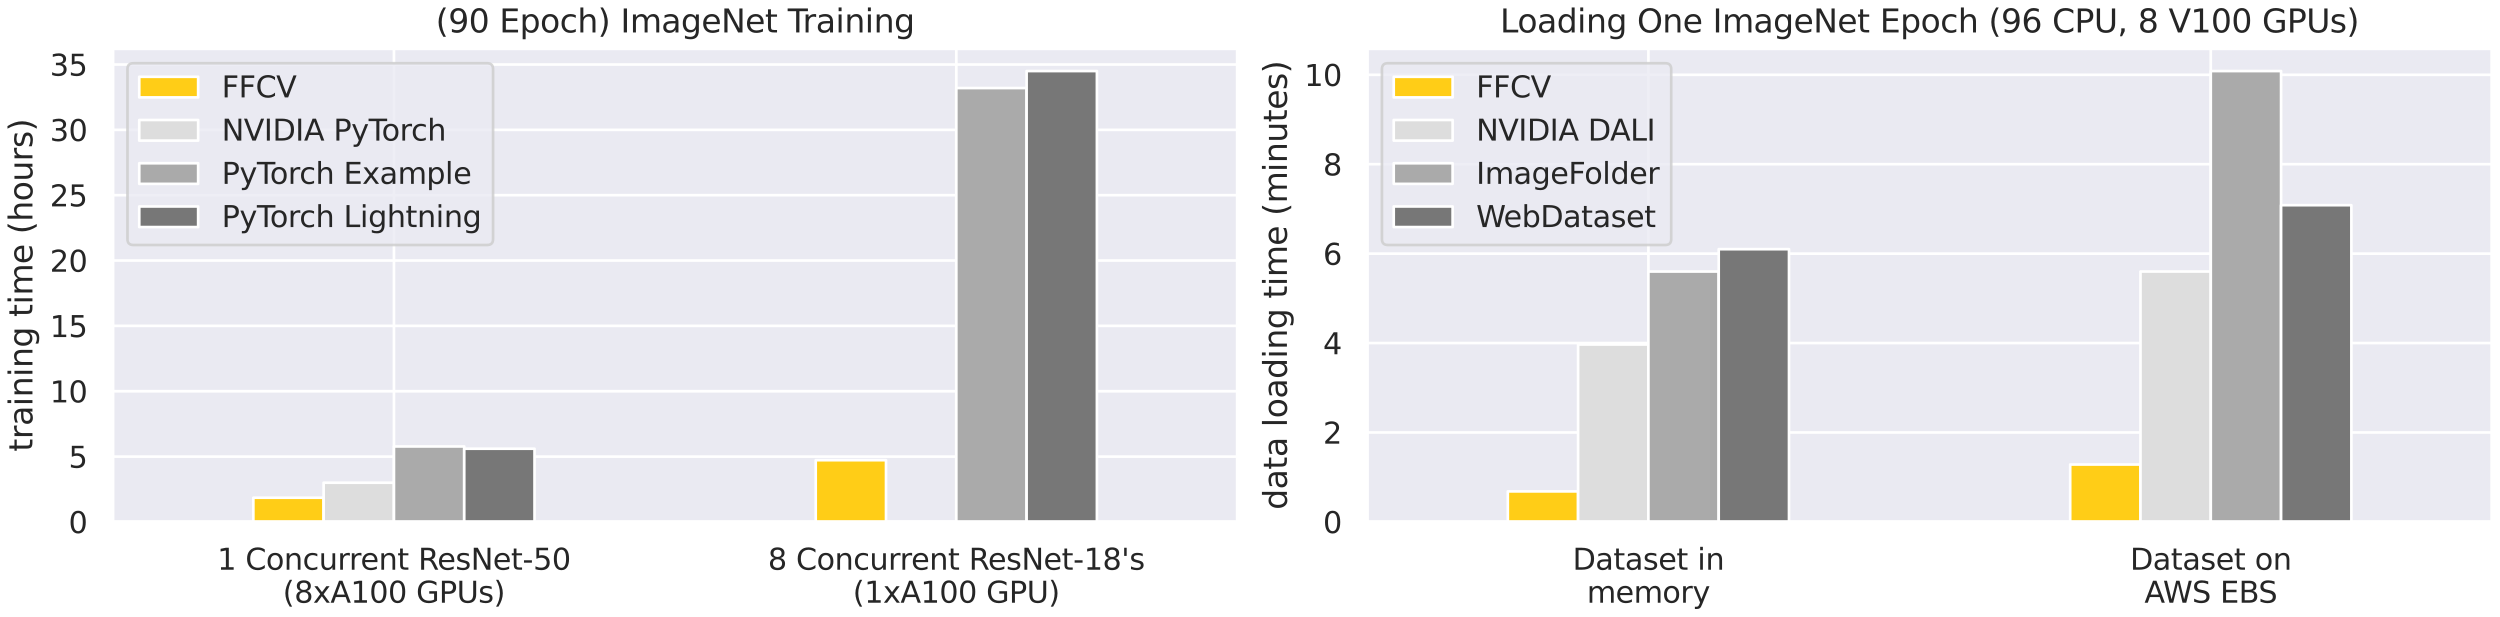 <?xml version="1.0" encoding="utf-8" standalone="no"?>
<!DOCTYPE svg PUBLIC "-//W3C//DTD SVG 1.1//EN"
  "http://www.w3.org/Graphics/SVG/1.1/DTD/svg11.dtd">
<svg xmlns:xlink="http://www.w3.org/1999/xlink" width="933.75pt" height="230.4pt" viewBox="0 0 933.75 230.4" xmlns="http://www.w3.org/2000/svg" version="1.1">
 <defs>
  <style type="text/css">*{stroke-linejoin: round; stroke-linecap: butt}</style>
 </defs>
 <g id="figure_1">
  <g id="patch_1">
   <path d="M 0 230.4 
L 933.75 230.4 
L 933.75 0 
L 0 0 
z
" style="fill: #ffffff"/>
  </g>
  <g id="axes_1">
   <g id="patch_2">
    <path d="M 42.111 194.936 
L 462.206 194.936 
L 462.206 18.118 
L 42.111 18.118 
z
" style="fill: #eaeaf2"/>
   </g>
   <g id="matplotlib.axis_1">
    <g id="xtick_1">
     <g id="line2d_1">
      <path d="M 147.135 194.936 
L 147.135 18.118 
" clip-path="url(#p2982769ed9)" style="fill: none; stroke: #ffffff; stroke-linecap: round"/>
     </g>
     <g id="text_1">
      <!-- 1 Concurrent ResNet-50 -->
      <g style="fill: #262626" transform="translate(81.149 212.795)scale(0.11 -0.11)">
       <defs>
        <path id="DejaVuSans-31" d="M 794 531 
L 1825 531 
L 1825 4091 
L 703 3866 
L 703 4441 
L 1819 4666 
L 2450 4666 
L 2450 531 
L 3481 531 
L 3481 0 
L 794 0 
L 794 531 
z
" transform="scale(0.016)"/>
        <path id="DejaVuSans-20" transform="scale(0.016)"/>
        <path id="DejaVuSans-43" d="M 4122 4306 
L 4122 3641 
Q 3803 3938 3442 4084 
Q 3081 4231 2675 4231 
Q 1875 4231 1450 3742 
Q 1025 3253 1025 2328 
Q 1025 1406 1450 917 
Q 1875 428 2675 428 
Q 3081 428 3442 575 
Q 3803 722 4122 1019 
L 4122 359 
Q 3791 134 3420 21 
Q 3050 -91 2638 -91 
Q 1578 -91 968 557 
Q 359 1206 359 2328 
Q 359 3453 968 4101 
Q 1578 4750 2638 4750 
Q 3056 4750 3426 4639 
Q 3797 4528 4122 4306 
z
" transform="scale(0.016)"/>
        <path id="DejaVuSans-6f" d="M 1959 3097 
Q 1497 3097 1228 2736 
Q 959 2375 959 1747 
Q 959 1119 1226 758 
Q 1494 397 1959 397 
Q 2419 397 2687 759 
Q 2956 1122 2956 1747 
Q 2956 2369 2687 2733 
Q 2419 3097 1959 3097 
z
M 1959 3584 
Q 2709 3584 3137 3096 
Q 3566 2609 3566 1747 
Q 3566 888 3137 398 
Q 2709 -91 1959 -91 
Q 1206 -91 779 398 
Q 353 888 353 1747 
Q 353 2609 779 3096 
Q 1206 3584 1959 3584 
z
" transform="scale(0.016)"/>
        <path id="DejaVuSans-6e" d="M 3513 2113 
L 3513 0 
L 2938 0 
L 2938 2094 
Q 2938 2591 2744 2837 
Q 2550 3084 2163 3084 
Q 1697 3084 1428 2787 
Q 1159 2491 1159 1978 
L 1159 0 
L 581 0 
L 581 3500 
L 1159 3500 
L 1159 2956 
Q 1366 3272 1645 3428 
Q 1925 3584 2291 3584 
Q 2894 3584 3203 3211 
Q 3513 2838 3513 2113 
z
" transform="scale(0.016)"/>
        <path id="DejaVuSans-63" d="M 3122 3366 
L 3122 2828 
Q 2878 2963 2633 3030 
Q 2388 3097 2138 3097 
Q 1578 3097 1268 2742 
Q 959 2388 959 1747 
Q 959 1106 1268 751 
Q 1578 397 2138 397 
Q 2388 397 2633 464 
Q 2878 531 3122 666 
L 3122 134 
Q 2881 22 2623 -34 
Q 2366 -91 2075 -91 
Q 1284 -91 818 406 
Q 353 903 353 1747 
Q 353 2603 823 3093 
Q 1294 3584 2113 3584 
Q 2378 3584 2631 3529 
Q 2884 3475 3122 3366 
z
" transform="scale(0.016)"/>
        <path id="DejaVuSans-75" d="M 544 1381 
L 544 3500 
L 1119 3500 
L 1119 1403 
Q 1119 906 1312 657 
Q 1506 409 1894 409 
Q 2359 409 2629 706 
Q 2900 1003 2900 1516 
L 2900 3500 
L 3475 3500 
L 3475 0 
L 2900 0 
L 2900 538 
Q 2691 219 2414 64 
Q 2138 -91 1772 -91 
Q 1169 -91 856 284 
Q 544 659 544 1381 
z
M 1991 3584 
L 1991 3584 
z
" transform="scale(0.016)"/>
        <path id="DejaVuSans-72" d="M 2631 2963 
Q 2534 3019 2420 3045 
Q 2306 3072 2169 3072 
Q 1681 3072 1420 2755 
Q 1159 2438 1159 1844 
L 1159 0 
L 581 0 
L 581 3500 
L 1159 3500 
L 1159 2956 
Q 1341 3275 1631 3429 
Q 1922 3584 2338 3584 
Q 2397 3584 2469 3576 
Q 2541 3569 2628 3553 
L 2631 2963 
z
" transform="scale(0.016)"/>
        <path id="DejaVuSans-65" d="M 3597 1894 
L 3597 1613 
L 953 1613 
Q 991 1019 1311 708 
Q 1631 397 2203 397 
Q 2534 397 2845 478 
Q 3156 559 3463 722 
L 3463 178 
Q 3153 47 2828 -22 
Q 2503 -91 2169 -91 
Q 1331 -91 842 396 
Q 353 884 353 1716 
Q 353 2575 817 3079 
Q 1281 3584 2069 3584 
Q 2775 3584 3186 3129 
Q 3597 2675 3597 1894 
z
M 3022 2063 
Q 3016 2534 2758 2815 
Q 2500 3097 2075 3097 
Q 1594 3097 1305 2825 
Q 1016 2553 972 2059 
L 3022 2063 
z
" transform="scale(0.016)"/>
        <path id="DejaVuSans-74" d="M 1172 4494 
L 1172 3500 
L 2356 3500 
L 2356 3053 
L 1172 3053 
L 1172 1153 
Q 1172 725 1289 603 
Q 1406 481 1766 481 
L 2356 481 
L 2356 0 
L 1766 0 
Q 1100 0 847 248 
Q 594 497 594 1153 
L 594 3053 
L 172 3053 
L 172 3500 
L 594 3500 
L 594 4494 
L 1172 4494 
z
" transform="scale(0.016)"/>
        <path id="DejaVuSans-52" d="M 2841 2188 
Q 3044 2119 3236 1894 
Q 3428 1669 3622 1275 
L 4263 0 
L 3584 0 
L 2988 1197 
Q 2756 1666 2539 1819 
Q 2322 1972 1947 1972 
L 1259 1972 
L 1259 0 
L 628 0 
L 628 4666 
L 2053 4666 
Q 2853 4666 3247 4331 
Q 3641 3997 3641 3322 
Q 3641 2881 3436 2590 
Q 3231 2300 2841 2188 
z
M 1259 4147 
L 1259 2491 
L 2053 2491 
Q 2509 2491 2742 2702 
Q 2975 2913 2975 3322 
Q 2975 3731 2742 3939 
Q 2509 4147 2053 4147 
L 1259 4147 
z
" transform="scale(0.016)"/>
        <path id="DejaVuSans-73" d="M 2834 3397 
L 2834 2853 
Q 2591 2978 2328 3040 
Q 2066 3103 1784 3103 
Q 1356 3103 1142 2972 
Q 928 2841 928 2578 
Q 928 2378 1081 2264 
Q 1234 2150 1697 2047 
L 1894 2003 
Q 2506 1872 2764 1633 
Q 3022 1394 3022 966 
Q 3022 478 2636 193 
Q 2250 -91 1575 -91 
Q 1294 -91 989 -36 
Q 684 19 347 128 
L 347 722 
Q 666 556 975 473 
Q 1284 391 1588 391 
Q 1994 391 2212 530 
Q 2431 669 2431 922 
Q 2431 1156 2273 1281 
Q 2116 1406 1581 1522 
L 1381 1569 
Q 847 1681 609 1914 
Q 372 2147 372 2553 
Q 372 3047 722 3315 
Q 1072 3584 1716 3584 
Q 2034 3584 2315 3537 
Q 2597 3491 2834 3397 
z
" transform="scale(0.016)"/>
        <path id="DejaVuSans-4e" d="M 628 4666 
L 1478 4666 
L 3547 763 
L 3547 4666 
L 4159 4666 
L 4159 0 
L 3309 0 
L 1241 3903 
L 1241 0 
L 628 0 
L 628 4666 
z
" transform="scale(0.016)"/>
        <path id="DejaVuSans-2d" d="M 313 2009 
L 1997 2009 
L 1997 1497 
L 313 1497 
L 313 2009 
z
" transform="scale(0.016)"/>
        <path id="DejaVuSans-35" d="M 691 4666 
L 3169 4666 
L 3169 4134 
L 1269 4134 
L 1269 2991 
Q 1406 3038 1543 3061 
Q 1681 3084 1819 3084 
Q 2600 3084 3056 2656 
Q 3513 2228 3513 1497 
Q 3513 744 3044 326 
Q 2575 -91 1722 -91 
Q 1428 -91 1123 -41 
Q 819 9 494 109 
L 494 744 
Q 775 591 1075 516 
Q 1375 441 1709 441 
Q 2250 441 2565 725 
Q 2881 1009 2881 1497 
Q 2881 1984 2565 2268 
Q 2250 2553 1709 2553 
Q 1456 2553 1204 2497 
Q 953 2441 691 2322 
L 691 4666 
z
" transform="scale(0.016)"/>
        <path id="DejaVuSans-30" d="M 2034 4250 
Q 1547 4250 1301 3770 
Q 1056 3291 1056 2328 
Q 1056 1369 1301 889 
Q 1547 409 2034 409 
Q 2525 409 2770 889 
Q 3016 1369 3016 2328 
Q 3016 3291 2770 3770 
Q 2525 4250 2034 4250 
z
M 2034 4750 
Q 2819 4750 3233 4129 
Q 3647 3509 3647 2328 
Q 3647 1150 3233 529 
Q 2819 -91 2034 -91 
Q 1250 -91 836 529 
Q 422 1150 422 2328 
Q 422 3509 836 4129 
Q 1250 4750 2034 4750 
z
" transform="scale(0.016)"/>
       </defs>
       <use xlink:href="#DejaVuSans-31"/>
       <use xlink:href="#DejaVuSans-20" x="63.623"/>
       <use xlink:href="#DejaVuSans-43" x="95.41"/>
       <use xlink:href="#DejaVuSans-6f" x="165.234"/>
       <use xlink:href="#DejaVuSans-6e" x="226.416"/>
       <use xlink:href="#DejaVuSans-63" x="289.795"/>
       <use xlink:href="#DejaVuSans-75" x="344.775"/>
       <use xlink:href="#DejaVuSans-72" x="408.154"/>
       <use xlink:href="#DejaVuSans-72" x="447.518"/>
       <use xlink:href="#DejaVuSans-65" x="486.381"/>
       <use xlink:href="#DejaVuSans-6e" x="547.904"/>
       <use xlink:href="#DejaVuSans-74" x="611.283"/>
       <use xlink:href="#DejaVuSans-20" x="650.492"/>
       <use xlink:href="#DejaVuSans-52" x="682.279"/>
       <use xlink:href="#DejaVuSans-65" x="747.262"/>
       <use xlink:href="#DejaVuSans-73" x="808.785"/>
       <use xlink:href="#DejaVuSans-4e" x="860.885"/>
       <use xlink:href="#DejaVuSans-65" x="935.689"/>
       <use xlink:href="#DejaVuSans-74" x="997.213"/>
       <use xlink:href="#DejaVuSans-2d" x="1036.422"/>
       <use xlink:href="#DejaVuSans-35" x="1072.506"/>
       <use xlink:href="#DejaVuSans-30" x="1136.129"/>
      </g>
      <!-- (8xA100 GPUs) -->
      <g style="fill: #262626" transform="translate(105.612 225.112)scale(0.11 -0.11)">
       <defs>
        <path id="DejaVuSans-28" d="M 1984 4856 
Q 1566 4138 1362 3434 
Q 1159 2731 1159 2009 
Q 1159 1288 1364 580 
Q 1569 -128 1984 -844 
L 1484 -844 
Q 1016 -109 783 600 
Q 550 1309 550 2009 
Q 550 2706 781 3412 
Q 1013 4119 1484 4856 
L 1984 4856 
z
" transform="scale(0.016)"/>
        <path id="DejaVuSans-38" d="M 2034 2216 
Q 1584 2216 1326 1975 
Q 1069 1734 1069 1313 
Q 1069 891 1326 650 
Q 1584 409 2034 409 
Q 2484 409 2743 651 
Q 3003 894 3003 1313 
Q 3003 1734 2745 1975 
Q 2488 2216 2034 2216 
z
M 1403 2484 
Q 997 2584 770 2862 
Q 544 3141 544 3541 
Q 544 4100 942 4425 
Q 1341 4750 2034 4750 
Q 2731 4750 3128 4425 
Q 3525 4100 3525 3541 
Q 3525 3141 3298 2862 
Q 3072 2584 2669 2484 
Q 3125 2378 3379 2068 
Q 3634 1759 3634 1313 
Q 3634 634 3220 271 
Q 2806 -91 2034 -91 
Q 1263 -91 848 271 
Q 434 634 434 1313 
Q 434 1759 690 2068 
Q 947 2378 1403 2484 
z
M 1172 3481 
Q 1172 3119 1398 2916 
Q 1625 2713 2034 2713 
Q 2441 2713 2670 2916 
Q 2900 3119 2900 3481 
Q 2900 3844 2670 4047 
Q 2441 4250 2034 4250 
Q 1625 4250 1398 4047 
Q 1172 3844 1172 3481 
z
" transform="scale(0.016)"/>
        <path id="DejaVuSans-78" d="M 3513 3500 
L 2247 1797 
L 3578 0 
L 2900 0 
L 1881 1375 
L 863 0 
L 184 0 
L 1544 1831 
L 300 3500 
L 978 3500 
L 1906 2253 
L 2834 3500 
L 3513 3500 
z
" transform="scale(0.016)"/>
        <path id="DejaVuSans-41" d="M 2188 4044 
L 1331 1722 
L 3047 1722 
L 2188 4044 
z
M 1831 4666 
L 2547 4666 
L 4325 0 
L 3669 0 
L 3244 1197 
L 1141 1197 
L 716 0 
L 50 0 
L 1831 4666 
z
" transform="scale(0.016)"/>
        <path id="DejaVuSans-47" d="M 3809 666 
L 3809 1919 
L 2778 1919 
L 2778 2438 
L 4434 2438 
L 4434 434 
Q 4069 175 3628 42 
Q 3188 -91 2688 -91 
Q 1594 -91 976 548 
Q 359 1188 359 2328 
Q 359 3472 976 4111 
Q 1594 4750 2688 4750 
Q 3144 4750 3555 4637 
Q 3966 4525 4313 4306 
L 4313 3634 
Q 3963 3931 3569 4081 
Q 3175 4231 2741 4231 
Q 1884 4231 1454 3753 
Q 1025 3275 1025 2328 
Q 1025 1384 1454 906 
Q 1884 428 2741 428 
Q 3075 428 3337 486 
Q 3600 544 3809 666 
z
" transform="scale(0.016)"/>
        <path id="DejaVuSans-50" d="M 1259 4147 
L 1259 2394 
L 2053 2394 
Q 2494 2394 2734 2622 
Q 2975 2850 2975 3272 
Q 2975 3691 2734 3919 
Q 2494 4147 2053 4147 
L 1259 4147 
z
M 628 4666 
L 2053 4666 
Q 2838 4666 3239 4311 
Q 3641 3956 3641 3272 
Q 3641 2581 3239 2228 
Q 2838 1875 2053 1875 
L 1259 1875 
L 1259 0 
L 628 0 
L 628 4666 
z
" transform="scale(0.016)"/>
        <path id="DejaVuSans-55" d="M 556 4666 
L 1191 4666 
L 1191 1831 
Q 1191 1081 1462 751 
Q 1734 422 2344 422 
Q 2950 422 3222 751 
Q 3494 1081 3494 1831 
L 3494 4666 
L 4128 4666 
L 4128 1753 
Q 4128 841 3676 375 
Q 3225 -91 2344 -91 
Q 1459 -91 1007 375 
Q 556 841 556 1753 
L 556 4666 
z
" transform="scale(0.016)"/>
        <path id="DejaVuSans-29" d="M 513 4856 
L 1013 4856 
Q 1481 4119 1714 3412 
Q 1947 2706 1947 2009 
Q 1947 1309 1714 600 
Q 1481 -109 1013 -844 
L 513 -844 
Q 928 -128 1133 580 
Q 1338 1288 1338 2009 
Q 1338 2731 1133 3434 
Q 928 4138 513 4856 
z
" transform="scale(0.016)"/>
       </defs>
       <use xlink:href="#DejaVuSans-28"/>
       <use xlink:href="#DejaVuSans-38" x="39.014"/>
       <use xlink:href="#DejaVuSans-78" x="102.637"/>
       <use xlink:href="#DejaVuSans-41" x="161.816"/>
       <use xlink:href="#DejaVuSans-31" x="230.225"/>
       <use xlink:href="#DejaVuSans-30" x="293.848"/>
       <use xlink:href="#DejaVuSans-30" x="357.471"/>
       <use xlink:href="#DejaVuSans-20" x="421.094"/>
       <use xlink:href="#DejaVuSans-47" x="452.881"/>
       <use xlink:href="#DejaVuSans-50" x="530.371"/>
       <use xlink:href="#DejaVuSans-55" x="590.674"/>
       <use xlink:href="#DejaVuSans-73" x="663.867"/>
       <use xlink:href="#DejaVuSans-29" x="715.967"/>
      </g>
     </g>
    </g>
    <g id="xtick_2">
     <g id="line2d_2">
      <path d="M 357.183 194.936 
L 357.183 18.118 
" clip-path="url(#p2982769ed9)" style="fill: none; stroke: #ffffff; stroke-linecap: round"/>
     </g>
     <g id="text_2">
      <!-- 8 Concurrent ResNet-18's -->
      <g style="fill: #262626" transform="translate(286.82 212.795)scale(0.11 -0.11)">
       <defs>
        <path id="DejaVuSans-27" d="M 1147 4666 
L 1147 2931 
L 616 2931 
L 616 4666 
L 1147 4666 
z
" transform="scale(0.016)"/>
       </defs>
       <use xlink:href="#DejaVuSans-38"/>
       <use xlink:href="#DejaVuSans-20" x="63.623"/>
       <use xlink:href="#DejaVuSans-43" x="95.41"/>
       <use xlink:href="#DejaVuSans-6f" x="165.234"/>
       <use xlink:href="#DejaVuSans-6e" x="226.416"/>
       <use xlink:href="#DejaVuSans-63" x="289.795"/>
       <use xlink:href="#DejaVuSans-75" x="344.775"/>
       <use xlink:href="#DejaVuSans-72" x="408.154"/>
       <use xlink:href="#DejaVuSans-72" x="447.518"/>
       <use xlink:href="#DejaVuSans-65" x="486.381"/>
       <use xlink:href="#DejaVuSans-6e" x="547.904"/>
       <use xlink:href="#DejaVuSans-74" x="611.283"/>
       <use xlink:href="#DejaVuSans-20" x="650.492"/>
       <use xlink:href="#DejaVuSans-52" x="682.279"/>
       <use xlink:href="#DejaVuSans-65" x="747.262"/>
       <use xlink:href="#DejaVuSans-73" x="808.785"/>
       <use xlink:href="#DejaVuSans-4e" x="860.885"/>
       <use xlink:href="#DejaVuSans-65" x="935.689"/>
       <use xlink:href="#DejaVuSans-74" x="997.213"/>
       <use xlink:href="#DejaVuSans-2d" x="1036.422"/>
       <use xlink:href="#DejaVuSans-31" x="1072.506"/>
       <use xlink:href="#DejaVuSans-38" x="1136.129"/>
       <use xlink:href="#DejaVuSans-27" x="1199.752"/>
       <use xlink:href="#DejaVuSans-73" x="1227.242"/>
      </g>
      <!-- (1xA100 GPU) -->
      <g style="fill: #262626" transform="translate(318.524 225.112)scale(0.11 -0.11)">
       <use xlink:href="#DejaVuSans-28"/>
       <use xlink:href="#DejaVuSans-31" x="39.014"/>
       <use xlink:href="#DejaVuSans-78" x="102.637"/>
       <use xlink:href="#DejaVuSans-41" x="161.816"/>
       <use xlink:href="#DejaVuSans-31" x="230.225"/>
       <use xlink:href="#DejaVuSans-30" x="293.848"/>
       <use xlink:href="#DejaVuSans-30" x="357.471"/>
       <use xlink:href="#DejaVuSans-20" x="421.094"/>
       <use xlink:href="#DejaVuSans-47" x="452.881"/>
       <use xlink:href="#DejaVuSans-50" x="530.371"/>
       <use xlink:href="#DejaVuSans-55" x="590.674"/>
       <use xlink:href="#DejaVuSans-29" x="663.867"/>
      </g>
     </g>
    </g>
   </g>
   <g id="matplotlib.axis_2">
    <g id="ytick_1">
     <g id="line2d_3">
      <path d="M 42.111 194.936 
L 462.206 194.936 
" clip-path="url(#p2982769ed9)" style="fill: none; stroke: #ffffff; stroke-linecap: round"/>
     </g>
     <g id="text_3">
      <!-- 0 -->
      <g style="fill: #262626" transform="translate(25.613 199.115)scale(0.11 -0.11)">
       <use xlink:href="#DejaVuSans-30"/>
      </g>
     </g>
    </g>
    <g id="ytick_2">
     <g id="line2d_4">
      <path d="M 42.111 170.531 
L 462.206 170.531 
" clip-path="url(#p2982769ed9)" style="fill: none; stroke: #ffffff; stroke-linecap: round"/>
     </g>
     <g id="text_4">
      <!-- 5 -->
      <g style="fill: #262626" transform="translate(25.613 174.71)scale(0.11 -0.11)">
       <use xlink:href="#DejaVuSans-35"/>
      </g>
     </g>
    </g>
    <g id="ytick_3">
     <g id="line2d_5">
      <path d="M 42.111 146.125 
L 462.206 146.125 
" clip-path="url(#p2982769ed9)" style="fill: none; stroke: #ffffff; stroke-linecap: round"/>
     </g>
     <g id="text_5">
      <!-- 10 -->
      <g style="fill: #262626" transform="translate(18.614 150.304)scale(0.11 -0.11)">
       <use xlink:href="#DejaVuSans-31"/>
       <use xlink:href="#DejaVuSans-30" x="63.623"/>
      </g>
     </g>
    </g>
    <g id="ytick_4">
     <g id="line2d_6">
      <path d="M 42.111 121.72 
L 462.206 121.72 
" clip-path="url(#p2982769ed9)" style="fill: none; stroke: #ffffff; stroke-linecap: round"/>
     </g>
     <g id="text_6">
      <!-- 15 -->
      <g style="fill: #262626" transform="translate(18.614 125.899)scale(0.11 -0.11)">
       <use xlink:href="#DejaVuSans-31"/>
       <use xlink:href="#DejaVuSans-35" x="63.623"/>
      </g>
     </g>
    </g>
    <g id="ytick_5">
     <g id="line2d_7">
      <path d="M 42.111 97.314 
L 462.206 97.314 
" clip-path="url(#p2982769ed9)" style="fill: none; stroke: #ffffff; stroke-linecap: round"/>
     </g>
     <g id="text_7">
      <!-- 20 -->
      <g style="fill: #262626" transform="translate(18.614 101.493)scale(0.11 -0.11)">
       <defs>
        <path id="DejaVuSans-32" d="M 1228 531 
L 3431 531 
L 3431 0 
L 469 0 
L 469 531 
Q 828 903 1448 1529 
Q 2069 2156 2228 2338 
Q 2531 2678 2651 2914 
Q 2772 3150 2772 3378 
Q 2772 3750 2511 3984 
Q 2250 4219 1831 4219 
Q 1534 4219 1204 4116 
Q 875 4013 500 3803 
L 500 4441 
Q 881 4594 1212 4672 
Q 1544 4750 1819 4750 
Q 2544 4750 2975 4387 
Q 3406 4025 3406 3419 
Q 3406 3131 3298 2873 
Q 3191 2616 2906 2266 
Q 2828 2175 2409 1742 
Q 1991 1309 1228 531 
z
" transform="scale(0.016)"/>
       </defs>
       <use xlink:href="#DejaVuSans-32"/>
       <use xlink:href="#DejaVuSans-30" x="63.623"/>
      </g>
     </g>
    </g>
    <g id="ytick_6">
     <g id="line2d_8">
      <path d="M 42.111 72.909 
L 462.206 72.909 
" clip-path="url(#p2982769ed9)" style="fill: none; stroke: #ffffff; stroke-linecap: round"/>
     </g>
     <g id="text_8">
      <!-- 25 -->
      <g style="fill: #262626" transform="translate(18.614 77.088)scale(0.11 -0.11)">
       <use xlink:href="#DejaVuSans-32"/>
       <use xlink:href="#DejaVuSans-35" x="63.623"/>
      </g>
     </g>
    </g>
    <g id="ytick_7">
     <g id="line2d_9">
      <path d="M 42.111 48.503 
L 462.206 48.503 
" clip-path="url(#p2982769ed9)" style="fill: none; stroke: #ffffff; stroke-linecap: round"/>
     </g>
     <g id="text_9">
      <!-- 30 -->
      <g style="fill: #262626" transform="translate(18.614 52.682)scale(0.11 -0.11)">
       <defs>
        <path id="DejaVuSans-33" d="M 2597 2516 
Q 3050 2419 3304 2112 
Q 3559 1806 3559 1356 
Q 3559 666 3084 287 
Q 2609 -91 1734 -91 
Q 1441 -91 1130 -33 
Q 819 25 488 141 
L 488 750 
Q 750 597 1062 519 
Q 1375 441 1716 441 
Q 2309 441 2620 675 
Q 2931 909 2931 1356 
Q 2931 1769 2642 2001 
Q 2353 2234 1838 2234 
L 1294 2234 
L 1294 2753 
L 1863 2753 
Q 2328 2753 2575 2939 
Q 2822 3125 2822 3475 
Q 2822 3834 2567 4026 
Q 2313 4219 1838 4219 
Q 1578 4219 1281 4162 
Q 984 4106 628 3988 
L 628 4550 
Q 988 4650 1302 4700 
Q 1616 4750 1894 4750 
Q 2613 4750 3031 4423 
Q 3450 4097 3450 3541 
Q 3450 3153 3228 2886 
Q 3006 2619 2597 2516 
z
" transform="scale(0.016)"/>
       </defs>
       <use xlink:href="#DejaVuSans-33"/>
       <use xlink:href="#DejaVuSans-30" x="63.623"/>
      </g>
     </g>
    </g>
    <g id="ytick_8">
     <g id="line2d_10">
      <path d="M 42.111 24.098 
L 462.206 24.098 
" clip-path="url(#p2982769ed9)" style="fill: none; stroke: #ffffff; stroke-linecap: round"/>
     </g>
     <g id="text_10">
      <!-- 35 -->
      <g style="fill: #262626" transform="translate(18.614 28.277)scale(0.11 -0.11)">
       <use xlink:href="#DejaVuSans-33"/>
       <use xlink:href="#DejaVuSans-35" x="63.623"/>
      </g>
     </g>
    </g>
    <g id="text_11">
     <!-- training time (hours) -->
     <g style="fill: #262626" transform="translate(12.118 168.69)rotate(-90)scale(0.12 -0.12)">
      <defs>
       <path id="DejaVuSans-61" d="M 2194 1759 
Q 1497 1759 1228 1600 
Q 959 1441 959 1056 
Q 959 750 1161 570 
Q 1363 391 1709 391 
Q 2188 391 2477 730 
Q 2766 1069 2766 1631 
L 2766 1759 
L 2194 1759 
z
M 3341 1997 
L 3341 0 
L 2766 0 
L 2766 531 
Q 2569 213 2275 61 
Q 1981 -91 1556 -91 
Q 1019 -91 701 211 
Q 384 513 384 1019 
Q 384 1609 779 1909 
Q 1175 2209 1959 2209 
L 2766 2209 
L 2766 2266 
Q 2766 2663 2505 2880 
Q 2244 3097 1772 3097 
Q 1472 3097 1187 3025 
Q 903 2953 641 2809 
L 641 3341 
Q 956 3463 1253 3523 
Q 1550 3584 1831 3584 
Q 2591 3584 2966 3190 
Q 3341 2797 3341 1997 
z
" transform="scale(0.016)"/>
       <path id="DejaVuSans-69" d="M 603 3500 
L 1178 3500 
L 1178 0 
L 603 0 
L 603 3500 
z
M 603 4863 
L 1178 4863 
L 1178 4134 
L 603 4134 
L 603 4863 
z
" transform="scale(0.016)"/>
       <path id="DejaVuSans-67" d="M 2906 1791 
Q 2906 2416 2648 2759 
Q 2391 3103 1925 3103 
Q 1463 3103 1205 2759 
Q 947 2416 947 1791 
Q 947 1169 1205 825 
Q 1463 481 1925 481 
Q 2391 481 2648 825 
Q 2906 1169 2906 1791 
z
M 3481 434 
Q 3481 -459 3084 -895 
Q 2688 -1331 1869 -1331 
Q 1566 -1331 1297 -1286 
Q 1028 -1241 775 -1147 
L 775 -588 
Q 1028 -725 1275 -790 
Q 1522 -856 1778 -856 
Q 2344 -856 2625 -561 
Q 2906 -266 2906 331 
L 2906 616 
Q 2728 306 2450 153 
Q 2172 0 1784 0 
Q 1141 0 747 490 
Q 353 981 353 1791 
Q 353 2603 747 3093 
Q 1141 3584 1784 3584 
Q 2172 3584 2450 3431 
Q 2728 3278 2906 2969 
L 2906 3500 
L 3481 3500 
L 3481 434 
z
" transform="scale(0.016)"/>
       <path id="DejaVuSans-6d" d="M 3328 2828 
Q 3544 3216 3844 3400 
Q 4144 3584 4550 3584 
Q 5097 3584 5394 3201 
Q 5691 2819 5691 2113 
L 5691 0 
L 5113 0 
L 5113 2094 
Q 5113 2597 4934 2840 
Q 4756 3084 4391 3084 
Q 3944 3084 3684 2787 
Q 3425 2491 3425 1978 
L 3425 0 
L 2847 0 
L 2847 2094 
Q 2847 2600 2669 2842 
Q 2491 3084 2119 3084 
Q 1678 3084 1418 2786 
Q 1159 2488 1159 1978 
L 1159 0 
L 581 0 
L 581 3500 
L 1159 3500 
L 1159 2956 
Q 1356 3278 1631 3431 
Q 1906 3584 2284 3584 
Q 2666 3584 2933 3390 
Q 3200 3197 3328 2828 
z
" transform="scale(0.016)"/>
       <path id="DejaVuSans-68" d="M 3513 2113 
L 3513 0 
L 2938 0 
L 2938 2094 
Q 2938 2591 2744 2837 
Q 2550 3084 2163 3084 
Q 1697 3084 1428 2787 
Q 1159 2491 1159 1978 
L 1159 0 
L 581 0 
L 581 4863 
L 1159 4863 
L 1159 2956 
Q 1366 3272 1645 3428 
Q 1925 3584 2291 3584 
Q 2894 3584 3203 3211 
Q 3513 2838 3513 2113 
z
" transform="scale(0.016)"/>
      </defs>
      <use xlink:href="#DejaVuSans-74"/>
      <use xlink:href="#DejaVuSans-72" x="39.209"/>
      <use xlink:href="#DejaVuSans-61" x="80.322"/>
      <use xlink:href="#DejaVuSans-69" x="141.602"/>
      <use xlink:href="#DejaVuSans-6e" x="169.385"/>
      <use xlink:href="#DejaVuSans-69" x="232.764"/>
      <use xlink:href="#DejaVuSans-6e" x="260.547"/>
      <use xlink:href="#DejaVuSans-67" x="323.926"/>
      <use xlink:href="#DejaVuSans-20" x="387.402"/>
      <use xlink:href="#DejaVuSans-74" x="419.189"/>
      <use xlink:href="#DejaVuSans-69" x="458.398"/>
      <use xlink:href="#DejaVuSans-6d" x="486.182"/>
      <use xlink:href="#DejaVuSans-65" x="583.594"/>
      <use xlink:href="#DejaVuSans-20" x="645.117"/>
      <use xlink:href="#DejaVuSans-28" x="676.904"/>
      <use xlink:href="#DejaVuSans-68" x="715.918"/>
      <use xlink:href="#DejaVuSans-6f" x="779.297"/>
      <use xlink:href="#DejaVuSans-75" x="840.479"/>
      <use xlink:href="#DejaVuSans-72" x="903.857"/>
      <use xlink:href="#DejaVuSans-73" x="944.971"/>
      <use xlink:href="#DejaVuSans-29" x="997.07"/>
     </g>
    </g>
   </g>
   <g id="patch_3">
    <path d="M 94.623 194.936 
L 120.879 194.936 
L 120.879 185.906 
L 94.623 185.906 
z
" clip-path="url(#p2982769ed9)" style="fill: #ffcd17; stroke: #ffffff; stroke-linejoin: miter"/>
   </g>
   <g id="patch_4">
    <path d="M 304.671 194.936 
L 330.927 194.936 
L 330.927 171.873 
L 304.671 171.873 
z
" clip-path="url(#p2982769ed9)" style="fill: #ffcd17; stroke: #ffffff; stroke-linejoin: miter"/>
   </g>
   <g id="patch_5">
    <path d="M 120.879 194.936 
L 147.135 194.936 
L 147.135 180.293 
L 120.879 180.293 
z
" clip-path="url(#p2982769ed9)" style="fill: #dddddd; stroke: #ffffff; stroke-linejoin: miter"/>
   </g>
   <g id="patch_6">
    <path d="M 330.927 194.936 
L 357.183 194.936 
L 357.183 194.936 
L 330.927 194.936 
z
" clip-path="url(#p2982769ed9)" style="fill: #dddddd; stroke: #ffffff; stroke-linejoin: miter"/>
   </g>
   <g id="patch_7">
    <path d="M 147.135 194.936 
L 173.391 194.936 
L 173.391 166.748 
L 147.135 166.748 
z
" clip-path="url(#p2982769ed9)" style="fill: #aaaaaa; stroke: #ffffff; stroke-linejoin: miter"/>
   </g>
   <g id="patch_8">
    <path d="M 357.183 194.936 
L 383.438 194.936 
L 383.438 32.884 
L 357.183 32.884 
z
" clip-path="url(#p2982769ed9)" style="fill: #aaaaaa; stroke: #ffffff; stroke-linejoin: miter"/>
   </g>
   <g id="patch_9">
    <path d="M 173.391 194.936 
L 199.647 194.936 
L 199.647 167.602 
L 173.391 167.602 
z
" clip-path="url(#p2982769ed9)" style="fill: #777777; stroke: #ffffff; stroke-linejoin: miter"/>
   </g>
   <g id="patch_10">
    <path d="M 383.438 194.936 
L 409.694 194.936 
L 409.694 26.538 
L 383.438 26.538 
z
" clip-path="url(#p2982769ed9)" style="fill: #777777; stroke: #ffffff; stroke-linejoin: miter"/>
   </g>
   <g id="patch_11">
    <path d="M 42.111 194.936 
L 42.111 18.118 
" style="fill: none; stroke: #ffffff; stroke-width: 1.25; stroke-linejoin: miter; stroke-linecap: square"/>
   </g>
   <g id="patch_12">
    <path d="M 462.206 194.936 
L 462.206 18.118 
" style="fill: none; stroke: #ffffff; stroke-width: 1.25; stroke-linejoin: miter; stroke-linecap: square"/>
   </g>
   <g id="patch_13">
    <path d="M 42.111 194.936 
L 462.206 194.936 
" style="fill: none; stroke: #ffffff; stroke-width: 1.25; stroke-linejoin: miter; stroke-linecap: square"/>
   </g>
   <g id="patch_14">
    <path d="M 42.111 18.118 
L 462.206 18.118 
" style="fill: none; stroke: #ffffff; stroke-width: 1.25; stroke-linejoin: miter; stroke-linecap: square"/>
   </g>
   <g id="text_12">
    <!-- (90 Epoch) ImageNet Training -->
    <g style="fill: #262626" transform="translate(162.752 12.118)scale(0.12 -0.12)">
     <defs>
      <path id="DejaVuSans-39" d="M 703 97 
L 703 672 
Q 941 559 1184 500 
Q 1428 441 1663 441 
Q 2288 441 2617 861 
Q 2947 1281 2994 2138 
Q 2813 1869 2534 1725 
Q 2256 1581 1919 1581 
Q 1219 1581 811 2004 
Q 403 2428 403 3163 
Q 403 3881 828 4315 
Q 1253 4750 1959 4750 
Q 2769 4750 3195 4129 
Q 3622 3509 3622 2328 
Q 3622 1225 3098 567 
Q 2575 -91 1691 -91 
Q 1453 -91 1209 -44 
Q 966 3 703 97 
z
M 1959 2075 
Q 2384 2075 2632 2365 
Q 2881 2656 2881 3163 
Q 2881 3666 2632 3958 
Q 2384 4250 1959 4250 
Q 1534 4250 1286 3958 
Q 1038 3666 1038 3163 
Q 1038 2656 1286 2365 
Q 1534 2075 1959 2075 
z
" transform="scale(0.016)"/>
      <path id="DejaVuSans-45" d="M 628 4666 
L 3578 4666 
L 3578 4134 
L 1259 4134 
L 1259 2753 
L 3481 2753 
L 3481 2222 
L 1259 2222 
L 1259 531 
L 3634 531 
L 3634 0 
L 628 0 
L 628 4666 
z
" transform="scale(0.016)"/>
      <path id="DejaVuSans-70" d="M 1159 525 
L 1159 -1331 
L 581 -1331 
L 581 3500 
L 1159 3500 
L 1159 2969 
Q 1341 3281 1617 3432 
Q 1894 3584 2278 3584 
Q 2916 3584 3314 3078 
Q 3713 2572 3713 1747 
Q 3713 922 3314 415 
Q 2916 -91 2278 -91 
Q 1894 -91 1617 61 
Q 1341 213 1159 525 
z
M 3116 1747 
Q 3116 2381 2855 2742 
Q 2594 3103 2138 3103 
Q 1681 3103 1420 2742 
Q 1159 2381 1159 1747 
Q 1159 1113 1420 752 
Q 1681 391 2138 391 
Q 2594 391 2855 752 
Q 3116 1113 3116 1747 
z
" transform="scale(0.016)"/>
      <path id="DejaVuSans-49" d="M 628 4666 
L 1259 4666 
L 1259 0 
L 628 0 
L 628 4666 
z
" transform="scale(0.016)"/>
      <path id="DejaVuSans-54" d="M -19 4666 
L 3928 4666 
L 3928 4134 
L 2272 4134 
L 2272 0 
L 1638 0 
L 1638 4134 
L -19 4134 
L -19 4666 
z
" transform="scale(0.016)"/>
     </defs>
     <use xlink:href="#DejaVuSans-28"/>
     <use xlink:href="#DejaVuSans-39" x="39.014"/>
     <use xlink:href="#DejaVuSans-30" x="102.637"/>
     <use xlink:href="#DejaVuSans-20" x="166.26"/>
     <use xlink:href="#DejaVuSans-45" x="198.047"/>
     <use xlink:href="#DejaVuSans-70" x="261.23"/>
     <use xlink:href="#DejaVuSans-6f" x="324.707"/>
     <use xlink:href="#DejaVuSans-63" x="385.889"/>
     <use xlink:href="#DejaVuSans-68" x="440.869"/>
     <use xlink:href="#DejaVuSans-29" x="504.248"/>
     <use xlink:href="#DejaVuSans-20" x="543.262"/>
     <use xlink:href="#DejaVuSans-49" x="575.049"/>
     <use xlink:href="#DejaVuSans-6d" x="604.541"/>
     <use xlink:href="#DejaVuSans-61" x="701.953"/>
     <use xlink:href="#DejaVuSans-67" x="763.232"/>
     <use xlink:href="#DejaVuSans-65" x="826.709"/>
     <use xlink:href="#DejaVuSans-4e" x="888.232"/>
     <use xlink:href="#DejaVuSans-65" x="963.037"/>
     <use xlink:href="#DejaVuSans-74" x="1024.561"/>
     <use xlink:href="#DejaVuSans-20" x="1063.77"/>
     <use xlink:href="#DejaVuSans-54" x="1095.557"/>
     <use xlink:href="#DejaVuSans-72" x="1141.891"/>
     <use xlink:href="#DejaVuSans-61" x="1183.004"/>
     <use xlink:href="#DejaVuSans-69" x="1244.283"/>
     <use xlink:href="#DejaVuSans-6e" x="1272.066"/>
     <use xlink:href="#DejaVuSans-69" x="1335.445"/>
     <use xlink:href="#DejaVuSans-6e" x="1363.229"/>
     <use xlink:href="#DejaVuSans-67" x="1426.607"/>
    </g>
   </g>
   <g id="legend_1">
    <g id="patch_15">
     <path d="M 49.811 91.502 
L 181.958 91.502 
Q 184.158 91.502 184.158 89.302 
L 184.158 25.818 
Q 184.158 23.618 181.958 23.618 
L 49.811 23.618 
Q 47.611 23.618 47.611 25.818 
L 47.611 89.302 
Q 47.611 91.502 49.811 91.502 
z
" style="fill: #eaeaf2; opacity: 0.8; stroke: #cccccc; stroke-linejoin: miter"/>
    </g>
    <g id="patch_16">
     <path d="M 52.011 36.377 
L 74.011 36.377 
L 74.011 28.677 
L 52.011 28.677 
z
" style="fill: #ffcd17; stroke: #ffffff; stroke-linejoin: miter"/>
    </g>
    <g id="text_13">
     <!-- FFCV -->
     <g style="fill: #262626" transform="translate(82.811 36.377)scale(0.11 -0.11)">
      <defs>
       <path id="DejaVuSans-46" d="M 628 4666 
L 3309 4666 
L 3309 4134 
L 1259 4134 
L 1259 2759 
L 3109 2759 
L 3109 2228 
L 1259 2228 
L 1259 0 
L 628 0 
L 628 4666 
z
" transform="scale(0.016)"/>
       <path id="DejaVuSans-56" d="M 1831 0 
L 50 4666 
L 709 4666 
L 2188 738 
L 3669 4666 
L 4325 4666 
L 2547 0 
L 1831 0 
z
" transform="scale(0.016)"/>
      </defs>
      <use xlink:href="#DejaVuSans-46"/>
      <use xlink:href="#DejaVuSans-46" x="57.52"/>
      <use xlink:href="#DejaVuSans-43" x="115.039"/>
      <use xlink:href="#DejaVuSans-56" x="184.863"/>
     </g>
    </g>
    <g id="patch_17">
     <path d="M 52.011 52.523 
L 74.011 52.523 
L 74.011 44.823 
L 52.011 44.823 
z
" style="fill: #dddddd; stroke: #ffffff; stroke-linejoin: miter"/>
    </g>
    <g id="text_14">
     <!-- NVIDIA PyTorch -->
     <g style="fill: #262626" transform="translate(82.811 52.523)scale(0.11 -0.11)">
      <defs>
       <path id="DejaVuSans-44" d="M 1259 4147 
L 1259 519 
L 2022 519 
Q 2988 519 3436 956 
Q 3884 1394 3884 2338 
Q 3884 3275 3436 3711 
Q 2988 4147 2022 4147 
L 1259 4147 
z
M 628 4666 
L 1925 4666 
Q 3281 4666 3915 4102 
Q 4550 3538 4550 2338 
Q 4550 1131 3912 565 
Q 3275 0 1925 0 
L 628 0 
L 628 4666 
z
" transform="scale(0.016)"/>
       <path id="DejaVuSans-79" d="M 2059 -325 
Q 1816 -950 1584 -1140 
Q 1353 -1331 966 -1331 
L 506 -1331 
L 506 -850 
L 844 -850 
Q 1081 -850 1212 -737 
Q 1344 -625 1503 -206 
L 1606 56 
L 191 3500 
L 800 3500 
L 1894 763 
L 2988 3500 
L 3597 3500 
L 2059 -325 
z
" transform="scale(0.016)"/>
      </defs>
      <use xlink:href="#DejaVuSans-4e"/>
      <use xlink:href="#DejaVuSans-56" x="74.805"/>
      <use xlink:href="#DejaVuSans-49" x="143.213"/>
      <use xlink:href="#DejaVuSans-44" x="172.705"/>
      <use xlink:href="#DejaVuSans-49" x="249.707"/>
      <use xlink:href="#DejaVuSans-41" x="279.199"/>
      <use xlink:href="#DejaVuSans-20" x="347.607"/>
      <use xlink:href="#DejaVuSans-50" x="379.395"/>
      <use xlink:href="#DejaVuSans-79" x="439.697"/>
      <use xlink:href="#DejaVuSans-54" x="498.877"/>
      <use xlink:href="#DejaVuSans-6f" x="542.961"/>
      <use xlink:href="#DejaVuSans-72" x="604.143"/>
      <use xlink:href="#DejaVuSans-63" x="643.006"/>
      <use xlink:href="#DejaVuSans-68" x="697.986"/>
     </g>
    </g>
    <g id="patch_18">
     <path d="M 52.011 68.669 
L 74.011 68.669 
L 74.011 60.969 
L 52.011 60.969 
z
" style="fill: #aaaaaa; stroke: #ffffff; stroke-linejoin: miter"/>
    </g>
    <g id="text_15">
     <!-- PyTorch Example -->
     <g style="fill: #262626" transform="translate(82.811 68.669)scale(0.11 -0.11)">
      <defs>
       <path id="DejaVuSans-6c" d="M 603 4863 
L 1178 4863 
L 1178 0 
L 603 0 
L 603 4863 
z
" transform="scale(0.016)"/>
      </defs>
      <use xlink:href="#DejaVuSans-50"/>
      <use xlink:href="#DejaVuSans-79" x="60.303"/>
      <use xlink:href="#DejaVuSans-54" x="119.482"/>
      <use xlink:href="#DejaVuSans-6f" x="163.566"/>
      <use xlink:href="#DejaVuSans-72" x="224.748"/>
      <use xlink:href="#DejaVuSans-63" x="263.611"/>
      <use xlink:href="#DejaVuSans-68" x="318.592"/>
      <use xlink:href="#DejaVuSans-20" x="381.971"/>
      <use xlink:href="#DejaVuSans-45" x="413.758"/>
      <use xlink:href="#DejaVuSans-78" x="476.941"/>
      <use xlink:href="#DejaVuSans-61" x="536.121"/>
      <use xlink:href="#DejaVuSans-6d" x="597.4"/>
      <use xlink:href="#DejaVuSans-70" x="694.812"/>
      <use xlink:href="#DejaVuSans-6c" x="758.289"/>
      <use xlink:href="#DejaVuSans-65" x="786.072"/>
     </g>
    </g>
    <g id="patch_19">
     <path d="M 52.011 84.814 
L 74.011 84.814 
L 74.011 77.114 
L 52.011 77.114 
z
" style="fill: #777777; stroke: #ffffff; stroke-linejoin: miter"/>
    </g>
    <g id="text_16">
     <!-- PyTorch Lightning -->
     <g style="fill: #262626" transform="translate(82.811 84.814)scale(0.11 -0.11)">
      <defs>
       <path id="DejaVuSans-4c" d="M 628 4666 
L 1259 4666 
L 1259 531 
L 3531 531 
L 3531 0 
L 628 0 
L 628 4666 
z
" transform="scale(0.016)"/>
      </defs>
      <use xlink:href="#DejaVuSans-50"/>
      <use xlink:href="#DejaVuSans-79" x="60.303"/>
      <use xlink:href="#DejaVuSans-54" x="119.482"/>
      <use xlink:href="#DejaVuSans-6f" x="163.566"/>
      <use xlink:href="#DejaVuSans-72" x="224.748"/>
      <use xlink:href="#DejaVuSans-63" x="263.611"/>
      <use xlink:href="#DejaVuSans-68" x="318.592"/>
      <use xlink:href="#DejaVuSans-20" x="381.971"/>
      <use xlink:href="#DejaVuSans-4c" x="413.758"/>
      <use xlink:href="#DejaVuSans-69" x="469.471"/>
      <use xlink:href="#DejaVuSans-67" x="497.254"/>
      <use xlink:href="#DejaVuSans-68" x="560.73"/>
      <use xlink:href="#DejaVuSans-74" x="624.109"/>
      <use xlink:href="#DejaVuSans-6e" x="663.318"/>
      <use xlink:href="#DejaVuSans-69" x="726.697"/>
      <use xlink:href="#DejaVuSans-6e" x="754.48"/>
      <use xlink:href="#DejaVuSans-67" x="817.859"/>
     </g>
    </g>
   </g>
  </g>
  <g id="axes_2">
   <g id="patch_20">
    <path d="M 510.655 194.936 
L 930.75 194.936 
L 930.75 18.118 
L 510.655 18.118 
z
" style="fill: #eaeaf2"/>
   </g>
   <g id="matplotlib.axis_3">
    <g id="xtick_3">
     <g id="line2d_11">
      <path d="M 615.679 194.936 
L 615.679 18.118 
" clip-path="url(#p5c6e0c2bdb)" style="fill: none; stroke: #ffffff; stroke-linecap: round"/>
     </g>
     <g id="text_17">
      <!-- Dataset in -->
      <g style="fill: #262626" transform="translate(587.379 212.795)scale(0.11 -0.11)">
       <use xlink:href="#DejaVuSans-44"/>
       <use xlink:href="#DejaVuSans-61" x="77.002"/>
       <use xlink:href="#DejaVuSans-74" x="138.281"/>
       <use xlink:href="#DejaVuSans-61" x="177.49"/>
       <use xlink:href="#DejaVuSans-73" x="238.77"/>
       <use xlink:href="#DejaVuSans-65" x="290.869"/>
       <use xlink:href="#DejaVuSans-74" x="352.393"/>
       <use xlink:href="#DejaVuSans-20" x="391.602"/>
       <use xlink:href="#DejaVuSans-69" x="423.389"/>
       <use xlink:href="#DejaVuSans-6e" x="451.172"/>
      </g>
      <!-- memory -->
      <g style="fill: #262626" transform="translate(592.698 225.112)scale(0.11 -0.11)">
       <use xlink:href="#DejaVuSans-6d"/>
       <use xlink:href="#DejaVuSans-65" x="97.412"/>
       <use xlink:href="#DejaVuSans-6d" x="158.936"/>
       <use xlink:href="#DejaVuSans-6f" x="256.348"/>
       <use xlink:href="#DejaVuSans-72" x="317.529"/>
       <use xlink:href="#DejaVuSans-79" x="358.643"/>
      </g>
     </g>
    </g>
    <g id="xtick_4">
     <g id="line2d_12">
      <path d="M 825.726 194.936 
L 825.726 18.118 
" clip-path="url(#p5c6e0c2bdb)" style="fill: none; stroke: #ffffff; stroke-linecap: round"/>
     </g>
     <g id="text_18">
      <!-- Dataset on -->
      <g style="fill: #262626" transform="translate(795.59 212.795)scale(0.11 -0.11)">
       <use xlink:href="#DejaVuSans-44"/>
       <use xlink:href="#DejaVuSans-61" x="77.002"/>
       <use xlink:href="#DejaVuSans-74" x="138.281"/>
       <use xlink:href="#DejaVuSans-61" x="177.49"/>
       <use xlink:href="#DejaVuSans-73" x="238.77"/>
       <use xlink:href="#DejaVuSans-65" x="290.869"/>
       <use xlink:href="#DejaVuSans-74" x="352.393"/>
       <use xlink:href="#DejaVuSans-20" x="391.602"/>
       <use xlink:href="#DejaVuSans-6f" x="423.389"/>
       <use xlink:href="#DejaVuSans-6e" x="484.57"/>
      </g>
      <!-- AWS EBS -->
      <g style="fill: #262626" transform="translate(800.944 225.112)scale(0.11 -0.11)">
       <defs>
        <path id="DejaVuSans-57" d="M 213 4666 
L 850 4666 
L 1831 722 
L 2809 4666 
L 3519 4666 
L 4500 722 
L 5478 4666 
L 6119 4666 
L 4947 0 
L 4153 0 
L 3169 4050 
L 2175 0 
L 1381 0 
L 213 4666 
z
" transform="scale(0.016)"/>
        <path id="DejaVuSans-53" d="M 3425 4513 
L 3425 3897 
Q 3066 4069 2747 4153 
Q 2428 4238 2131 4238 
Q 1616 4238 1336 4038 
Q 1056 3838 1056 3469 
Q 1056 3159 1242 3001 
Q 1428 2844 1947 2747 
L 2328 2669 
Q 3034 2534 3370 2195 
Q 3706 1856 3706 1288 
Q 3706 609 3251 259 
Q 2797 -91 1919 -91 
Q 1588 -91 1214 -16 
Q 841 59 441 206 
L 441 856 
Q 825 641 1194 531 
Q 1563 422 1919 422 
Q 2459 422 2753 634 
Q 3047 847 3047 1241 
Q 3047 1584 2836 1778 
Q 2625 1972 2144 2069 
L 1759 2144 
Q 1053 2284 737 2584 
Q 422 2884 422 3419 
Q 422 4038 858 4394 
Q 1294 4750 2059 4750 
Q 2388 4750 2728 4690 
Q 3069 4631 3425 4513 
z
" transform="scale(0.016)"/>
        <path id="DejaVuSans-42" d="M 1259 2228 
L 1259 519 
L 2272 519 
Q 2781 519 3026 730 
Q 3272 941 3272 1375 
Q 3272 1813 3026 2020 
Q 2781 2228 2272 2228 
L 1259 2228 
z
M 1259 4147 
L 1259 2741 
L 2194 2741 
Q 2656 2741 2882 2914 
Q 3109 3088 3109 3444 
Q 3109 3797 2882 3972 
Q 2656 4147 2194 4147 
L 1259 4147 
z
M 628 4666 
L 2241 4666 
Q 2963 4666 3353 4366 
Q 3744 4066 3744 3513 
Q 3744 3084 3544 2831 
Q 3344 2578 2956 2516 
Q 3422 2416 3680 2098 
Q 3938 1781 3938 1306 
Q 3938 681 3513 340 
Q 3088 0 2303 0 
L 628 0 
L 628 4666 
z
" transform="scale(0.016)"/>
       </defs>
       <use xlink:href="#DejaVuSans-41"/>
       <use xlink:href="#DejaVuSans-57" x="62.908"/>
       <use xlink:href="#DejaVuSans-53" x="161.785"/>
       <use xlink:href="#DejaVuSans-20" x="225.262"/>
       <use xlink:href="#DejaVuSans-45" x="257.049"/>
       <use xlink:href="#DejaVuSans-42" x="320.232"/>
       <use xlink:href="#DejaVuSans-53" x="387.086"/>
      </g>
     </g>
    </g>
   </g>
   <g id="matplotlib.axis_4">
    <g id="ytick_9">
     <g id="line2d_13">
      <path d="M 510.655 194.936 
L 930.75 194.936 
" clip-path="url(#p5c6e0c2bdb)" style="fill: none; stroke: #ffffff; stroke-linecap: round"/>
     </g>
     <g id="text_19">
      <!-- 0 -->
      <g style="fill: #262626" transform="translate(494.156 199.115)scale(0.11 -0.11)">
       <use xlink:href="#DejaVuSans-30"/>
      </g>
     </g>
    </g>
    <g id="ytick_10">
     <g id="line2d_14">
      <path d="M 510.655 161.535 
L 930.75 161.535 
" clip-path="url(#p5c6e0c2bdb)" style="fill: none; stroke: #ffffff; stroke-linecap: round"/>
     </g>
     <g id="text_20">
      <!-- 2 -->
      <g style="fill: #262626" transform="translate(494.156 165.714)scale(0.11 -0.11)">
       <use xlink:href="#DejaVuSans-32"/>
      </g>
     </g>
    </g>
    <g id="ytick_11">
     <g id="line2d_15">
      <path d="M 510.655 128.134 
L 930.75 128.134 
" clip-path="url(#p5c6e0c2bdb)" style="fill: none; stroke: #ffffff; stroke-linecap: round"/>
     </g>
     <g id="text_21">
      <!-- 4 -->
      <g style="fill: #262626" transform="translate(494.156 132.313)scale(0.11 -0.11)">
       <defs>
        <path id="DejaVuSans-34" d="M 2419 4116 
L 825 1625 
L 2419 1625 
L 2419 4116 
z
M 2253 4666 
L 3047 4666 
L 3047 1625 
L 3713 1625 
L 3713 1100 
L 3047 1100 
L 3047 0 
L 2419 0 
L 2419 1100 
L 313 1100 
L 313 1709 
L 2253 4666 
z
" transform="scale(0.016)"/>
       </defs>
       <use xlink:href="#DejaVuSans-34"/>
      </g>
     </g>
    </g>
    <g id="ytick_12">
     <g id="line2d_16">
      <path d="M 510.655 94.732 
L 930.75 94.732 
" clip-path="url(#p5c6e0c2bdb)" style="fill: none; stroke: #ffffff; stroke-linecap: round"/>
     </g>
     <g id="text_22">
      <!-- 6 -->
      <g style="fill: #262626" transform="translate(494.156 98.912)scale(0.11 -0.11)">
       <defs>
        <path id="DejaVuSans-36" d="M 2113 2584 
Q 1688 2584 1439 2293 
Q 1191 2003 1191 1497 
Q 1191 994 1439 701 
Q 1688 409 2113 409 
Q 2538 409 2786 701 
Q 3034 994 3034 1497 
Q 3034 2003 2786 2293 
Q 2538 2584 2113 2584 
z
M 3366 4563 
L 3366 3988 
Q 3128 4100 2886 4159 
Q 2644 4219 2406 4219 
Q 1781 4219 1451 3797 
Q 1122 3375 1075 2522 
Q 1259 2794 1537 2939 
Q 1816 3084 2150 3084 
Q 2853 3084 3261 2657 
Q 3669 2231 3669 1497 
Q 3669 778 3244 343 
Q 2819 -91 2113 -91 
Q 1303 -91 875 529 
Q 447 1150 447 2328 
Q 447 3434 972 4092 
Q 1497 4750 2381 4750 
Q 2619 4750 2861 4703 
Q 3103 4656 3366 4563 
z
" transform="scale(0.016)"/>
       </defs>
       <use xlink:href="#DejaVuSans-36"/>
      </g>
     </g>
    </g>
    <g id="ytick_13">
     <g id="line2d_17">
      <path d="M 510.655 61.331 
L 930.75 61.331 
" clip-path="url(#p5c6e0c2bdb)" style="fill: none; stroke: #ffffff; stroke-linecap: round"/>
     </g>
     <g id="text_23">
      <!-- 8 -->
      <g style="fill: #262626" transform="translate(494.156 65.51)scale(0.11 -0.11)">
       <use xlink:href="#DejaVuSans-38"/>
      </g>
     </g>
    </g>
    <g id="ytick_14">
     <g id="line2d_18">
      <path d="M 510.655 27.93 
L 930.75 27.93 
" clip-path="url(#p5c6e0c2bdb)" style="fill: none; stroke: #ffffff; stroke-linecap: round"/>
     </g>
     <g id="text_24">
      <!-- 10 -->
      <g style="fill: #262626" transform="translate(487.158 32.109)scale(0.11 -0.11)">
       <use xlink:href="#DejaVuSans-31"/>
       <use xlink:href="#DejaVuSans-30" x="63.623"/>
      </g>
     </g>
    </g>
    <g id="text_25">
     <!-- data loading time (minutes) -->
     <g style="fill: #262626" transform="translate(480.662 190.389)rotate(-90)scale(0.12 -0.12)">
      <defs>
       <path id="DejaVuSans-64" d="M 2906 2969 
L 2906 4863 
L 3481 4863 
L 3481 0 
L 2906 0 
L 2906 525 
Q 2725 213 2448 61 
Q 2172 -91 1784 -91 
Q 1150 -91 751 415 
Q 353 922 353 1747 
Q 353 2572 751 3078 
Q 1150 3584 1784 3584 
Q 2172 3584 2448 3432 
Q 2725 3281 2906 2969 
z
M 947 1747 
Q 947 1113 1208 752 
Q 1469 391 1925 391 
Q 2381 391 2643 752 
Q 2906 1113 2906 1747 
Q 2906 2381 2643 2742 
Q 2381 3103 1925 3103 
Q 1469 3103 1208 2742 
Q 947 2381 947 1747 
z
" transform="scale(0.016)"/>
      </defs>
      <use xlink:href="#DejaVuSans-64"/>
      <use xlink:href="#DejaVuSans-61" x="63.477"/>
      <use xlink:href="#DejaVuSans-74" x="124.756"/>
      <use xlink:href="#DejaVuSans-61" x="163.965"/>
      <use xlink:href="#DejaVuSans-20" x="225.244"/>
      <use xlink:href="#DejaVuSans-6c" x="257.031"/>
      <use xlink:href="#DejaVuSans-6f" x="284.814"/>
      <use xlink:href="#DejaVuSans-61" x="345.996"/>
      <use xlink:href="#DejaVuSans-64" x="407.275"/>
      <use xlink:href="#DejaVuSans-69" x="470.752"/>
      <use xlink:href="#DejaVuSans-6e" x="498.535"/>
      <use xlink:href="#DejaVuSans-67" x="561.914"/>
      <use xlink:href="#DejaVuSans-20" x="625.391"/>
      <use xlink:href="#DejaVuSans-74" x="657.178"/>
      <use xlink:href="#DejaVuSans-69" x="696.387"/>
      <use xlink:href="#DejaVuSans-6d" x="724.17"/>
      <use xlink:href="#DejaVuSans-65" x="821.582"/>
      <use xlink:href="#DejaVuSans-20" x="883.105"/>
      <use xlink:href="#DejaVuSans-28" x="914.893"/>
      <use xlink:href="#DejaVuSans-6d" x="953.906"/>
      <use xlink:href="#DejaVuSans-69" x="1051.318"/>
      <use xlink:href="#DejaVuSans-6e" x="1079.102"/>
      <use xlink:href="#DejaVuSans-75" x="1142.48"/>
      <use xlink:href="#DejaVuSans-74" x="1205.859"/>
      <use xlink:href="#DejaVuSans-65" x="1245.068"/>
      <use xlink:href="#DejaVuSans-73" x="1306.592"/>
      <use xlink:href="#DejaVuSans-29" x="1358.691"/>
     </g>
    </g>
   </g>
   <g id="patch_21">
    <path d="M 563.167 194.936 
L 589.423 194.936 
L 589.423 183.535 
L 563.167 183.535 
z
" clip-path="url(#p5c6e0c2bdb)" style="fill: #ffcd17; stroke: #ffffff; stroke-linejoin: miter"/>
   </g>
   <g id="patch_22">
    <path d="M 773.214 194.936 
L 799.47 194.936 
L 799.47 173.494 
L 773.214 173.494 
z
" clip-path="url(#p5c6e0c2bdb)" style="fill: #ffcd17; stroke: #ffffff; stroke-linejoin: miter"/>
   </g>
   <g id="patch_23">
    <path d="M 589.423 194.936 
L 615.679 194.936 
L 615.679 128.69 
L 589.423 128.69 
z
" clip-path="url(#p5c6e0c2bdb)" style="fill: #dddddd; stroke: #ffffff; stroke-linejoin: miter"/>
   </g>
   <g id="patch_24">
    <path d="M 799.47 194.936 
L 825.726 194.936 
L 825.726 101.413 
L 799.47 101.413 
z
" clip-path="url(#p5c6e0c2bdb)" style="fill: #dddddd; stroke: #ffffff; stroke-linejoin: miter"/>
   </g>
   <g id="patch_25">
    <path d="M 615.679 194.936 
L 641.935 194.936 
L 641.935 101.413 
L 615.679 101.413 
z
" clip-path="url(#p5c6e0c2bdb)" style="fill: #aaaaaa; stroke: #ffffff; stroke-linejoin: miter"/>
   </g>
   <g id="patch_26">
    <path d="M 825.726 194.936 
L 851.982 194.936 
L 851.982 26.538 
L 825.726 26.538 
z
" clip-path="url(#p5c6e0c2bdb)" style="fill: #aaaaaa; stroke: #ffffff; stroke-linejoin: miter"/>
   </g>
   <g id="patch_27">
    <path d="M 641.935 194.936 
L 668.191 194.936 
L 668.191 93.062 
L 641.935 93.062 
z
" clip-path="url(#p5c6e0c2bdb)" style="fill: #777777; stroke: #ffffff; stroke-linejoin: miter"/>
   </g>
   <g id="patch_28">
    <path d="M 851.982 194.936 
L 878.238 194.936 
L 878.238 76.64 
L 851.982 76.64 
z
" clip-path="url(#p5c6e0c2bdb)" style="fill: #777777; stroke: #ffffff; stroke-linejoin: miter"/>
   </g>
   <g id="patch_29">
    <path d="M 510.655 194.936 
L 510.655 18.118 
" style="fill: none; stroke: #ffffff; stroke-width: 1.25; stroke-linejoin: miter; stroke-linecap: square"/>
   </g>
   <g id="patch_30">
    <path d="M 930.75 194.936 
L 930.75 18.118 
" style="fill: none; stroke: #ffffff; stroke-width: 1.25; stroke-linejoin: miter; stroke-linecap: square"/>
   </g>
   <g id="patch_31">
    <path d="M 510.655 194.936 
L 930.75 194.936 
" style="fill: none; stroke: #ffffff; stroke-width: 1.25; stroke-linejoin: miter; stroke-linecap: square"/>
   </g>
   <g id="patch_32">
    <path d="M 510.655 18.118 
L 930.75 18.118 
" style="fill: none; stroke: #ffffff; stroke-width: 1.25; stroke-linejoin: miter; stroke-linecap: square"/>
   </g>
   <g id="text_26">
    <!-- Loading One ImageNet Epoch (96 CPU, 8 V100 GPUs) -->
    <g style="fill: #262626" transform="translate(560.277 12.118)scale(0.12 -0.12)">
     <defs>
      <path id="DejaVuSans-4f" d="M 2522 4238 
Q 1834 4238 1429 3725 
Q 1025 3213 1025 2328 
Q 1025 1447 1429 934 
Q 1834 422 2522 422 
Q 3209 422 3611 934 
Q 4013 1447 4013 2328 
Q 4013 3213 3611 3725 
Q 3209 4238 2522 4238 
z
M 2522 4750 
Q 3503 4750 4090 4092 
Q 4678 3434 4678 2328 
Q 4678 1225 4090 567 
Q 3503 -91 2522 -91 
Q 1538 -91 948 565 
Q 359 1222 359 2328 
Q 359 3434 948 4092 
Q 1538 4750 2522 4750 
z
" transform="scale(0.016)"/>
      <path id="DejaVuSans-2c" d="M 750 794 
L 1409 794 
L 1409 256 
L 897 -744 
L 494 -744 
L 750 256 
L 750 794 
z
" transform="scale(0.016)"/>
     </defs>
     <use xlink:href="#DejaVuSans-4c"/>
     <use xlink:href="#DejaVuSans-6f" x="53.963"/>
     <use xlink:href="#DejaVuSans-61" x="115.145"/>
     <use xlink:href="#DejaVuSans-64" x="176.424"/>
     <use xlink:href="#DejaVuSans-69" x="239.9"/>
     <use xlink:href="#DejaVuSans-6e" x="267.684"/>
     <use xlink:href="#DejaVuSans-67" x="331.062"/>
     <use xlink:href="#DejaVuSans-20" x="394.539"/>
     <use xlink:href="#DejaVuSans-4f" x="426.326"/>
     <use xlink:href="#DejaVuSans-6e" x="505.037"/>
     <use xlink:href="#DejaVuSans-65" x="568.416"/>
     <use xlink:href="#DejaVuSans-20" x="629.939"/>
     <use xlink:href="#DejaVuSans-49" x="661.727"/>
     <use xlink:href="#DejaVuSans-6d" x="691.219"/>
     <use xlink:href="#DejaVuSans-61" x="788.631"/>
     <use xlink:href="#DejaVuSans-67" x="849.91"/>
     <use xlink:href="#DejaVuSans-65" x="913.387"/>
     <use xlink:href="#DejaVuSans-4e" x="974.91"/>
     <use xlink:href="#DejaVuSans-65" x="1049.715"/>
     <use xlink:href="#DejaVuSans-74" x="1111.238"/>
     <use xlink:href="#DejaVuSans-20" x="1150.447"/>
     <use xlink:href="#DejaVuSans-45" x="1182.234"/>
     <use xlink:href="#DejaVuSans-70" x="1245.418"/>
     <use xlink:href="#DejaVuSans-6f" x="1308.895"/>
     <use xlink:href="#DejaVuSans-63" x="1370.076"/>
     <use xlink:href="#DejaVuSans-68" x="1425.057"/>
     <use xlink:href="#DejaVuSans-20" x="1488.436"/>
     <use xlink:href="#DejaVuSans-28" x="1520.223"/>
     <use xlink:href="#DejaVuSans-39" x="1559.236"/>
     <use xlink:href="#DejaVuSans-36" x="1622.859"/>
     <use xlink:href="#DejaVuSans-20" x="1686.482"/>
     <use xlink:href="#DejaVuSans-43" x="1718.27"/>
     <use xlink:href="#DejaVuSans-50" x="1788.094"/>
     <use xlink:href="#DejaVuSans-55" x="1848.396"/>
     <use xlink:href="#DejaVuSans-2c" x="1921.59"/>
     <use xlink:href="#DejaVuSans-20" x="1953.377"/>
     <use xlink:href="#DejaVuSans-38" x="1985.164"/>
     <use xlink:href="#DejaVuSans-20" x="2048.787"/>
     <use xlink:href="#DejaVuSans-56" x="2080.574"/>
     <use xlink:href="#DejaVuSans-31" x="2148.982"/>
     <use xlink:href="#DejaVuSans-30" x="2212.605"/>
     <use xlink:href="#DejaVuSans-30" x="2276.229"/>
     <use xlink:href="#DejaVuSans-20" x="2339.852"/>
     <use xlink:href="#DejaVuSans-47" x="2371.639"/>
     <use xlink:href="#DejaVuSans-50" x="2449.129"/>
     <use xlink:href="#DejaVuSans-55" x="2509.432"/>
     <use xlink:href="#DejaVuSans-73" x="2582.625"/>
     <use xlink:href="#DejaVuSans-29" x="2634.725"/>
    </g>
   </g>
   <g id="legend_2">
    <g id="patch_33">
     <path d="M 518.355 91.502 
L 621.996 91.502 
Q 624.196 91.502 624.196 89.302 
L 624.196 25.818 
Q 624.196 23.618 621.996 23.618 
L 518.355 23.618 
Q 516.155 23.618 516.155 25.818 
L 516.155 89.302 
Q 516.155 91.502 518.355 91.502 
z
" style="fill: #eaeaf2; opacity: 0.8; stroke: #cccccc; stroke-linejoin: miter"/>
    </g>
    <g id="patch_34">
     <path d="M 520.555 36.377 
L 542.555 36.377 
L 542.555 28.677 
L 520.555 28.677 
z
" style="fill: #ffcd17; stroke: #ffffff; stroke-linejoin: miter"/>
    </g>
    <g id="text_27">
     <!-- FFCV -->
     <g style="fill: #262626" transform="translate(551.355 36.377)scale(0.11 -0.11)">
      <use xlink:href="#DejaVuSans-46"/>
      <use xlink:href="#DejaVuSans-46" x="57.52"/>
      <use xlink:href="#DejaVuSans-43" x="115.039"/>
      <use xlink:href="#DejaVuSans-56" x="184.863"/>
     </g>
    </g>
    <g id="patch_35">
     <path d="M 520.555 52.523 
L 542.555 52.523 
L 542.555 44.823 
L 520.555 44.823 
z
" style="fill: #dddddd; stroke: #ffffff; stroke-linejoin: miter"/>
    </g>
    <g id="text_28">
     <!-- NVIDIA DALI -->
     <g style="fill: #262626" transform="translate(551.355 52.523)scale(0.11 -0.11)">
      <use xlink:href="#DejaVuSans-4e"/>
      <use xlink:href="#DejaVuSans-56" x="74.805"/>
      <use xlink:href="#DejaVuSans-49" x="143.213"/>
      <use xlink:href="#DejaVuSans-44" x="172.705"/>
      <use xlink:href="#DejaVuSans-49" x="249.707"/>
      <use xlink:href="#DejaVuSans-41" x="279.199"/>
      <use xlink:href="#DejaVuSans-20" x="347.607"/>
      <use xlink:href="#DejaVuSans-44" x="379.395"/>
      <use xlink:href="#DejaVuSans-41" x="454.646"/>
      <use xlink:href="#DejaVuSans-4c" x="523.055"/>
      <use xlink:href="#DejaVuSans-49" x="578.768"/>
     </g>
    </g>
    <g id="patch_36">
     <path d="M 520.555 68.669 
L 542.555 68.669 
L 542.555 60.969 
L 520.555 60.969 
z
" style="fill: #aaaaaa; stroke: #ffffff; stroke-linejoin: miter"/>
    </g>
    <g id="text_29">
     <!-- ImageFolder -->
     <g style="fill: #262626" transform="translate(551.355 68.669)scale(0.11 -0.11)">
      <use xlink:href="#DejaVuSans-49"/>
      <use xlink:href="#DejaVuSans-6d" x="29.492"/>
      <use xlink:href="#DejaVuSans-61" x="126.904"/>
      <use xlink:href="#DejaVuSans-67" x="188.184"/>
      <use xlink:href="#DejaVuSans-65" x="251.66"/>
      <use xlink:href="#DejaVuSans-46" x="313.184"/>
      <use xlink:href="#DejaVuSans-6f" x="367.078"/>
      <use xlink:href="#DejaVuSans-6c" x="428.26"/>
      <use xlink:href="#DejaVuSans-64" x="456.043"/>
      <use xlink:href="#DejaVuSans-65" x="519.52"/>
      <use xlink:href="#DejaVuSans-72" x="581.043"/>
     </g>
    </g>
    <g id="patch_37">
     <path d="M 520.555 84.814 
L 542.555 84.814 
L 542.555 77.114 
L 520.555 77.114 
z
" style="fill: #777777; stroke: #ffffff; stroke-linejoin: miter"/>
    </g>
    <g id="text_30">
     <!-- WebDataset -->
     <g style="fill: #262626" transform="translate(551.355 84.814)scale(0.11 -0.11)">
      <defs>
       <path id="DejaVuSans-62" d="M 3116 1747 
Q 3116 2381 2855 2742 
Q 2594 3103 2138 3103 
Q 1681 3103 1420 2742 
Q 1159 2381 1159 1747 
Q 1159 1113 1420 752 
Q 1681 391 2138 391 
Q 2594 391 2855 752 
Q 3116 1113 3116 1747 
z
M 1159 2969 
Q 1341 3281 1617 3432 
Q 1894 3584 2278 3584 
Q 2916 3584 3314 3078 
Q 3713 2572 3713 1747 
Q 3713 922 3314 415 
Q 2916 -91 2278 -91 
Q 1894 -91 1617 61 
Q 1341 213 1159 525 
L 1159 0 
L 581 0 
L 581 4863 
L 1159 4863 
L 1159 2969 
z
" transform="scale(0.016)"/>
      </defs>
      <use xlink:href="#DejaVuSans-57"/>
      <use xlink:href="#DejaVuSans-65" x="93.002"/>
      <use xlink:href="#DejaVuSans-62" x="154.525"/>
      <use xlink:href="#DejaVuSans-44" x="218.002"/>
      <use xlink:href="#DejaVuSans-61" x="295.004"/>
      <use xlink:href="#DejaVuSans-74" x="356.283"/>
      <use xlink:href="#DejaVuSans-61" x="395.492"/>
      <use xlink:href="#DejaVuSans-73" x="456.771"/>
      <use xlink:href="#DejaVuSans-65" x="508.871"/>
      <use xlink:href="#DejaVuSans-74" x="570.395"/>
     </g>
    </g>
   </g>
  </g>
 </g>
 <defs>
  <clipPath id="p2982769ed9">
   <rect x="42.111" y="18.118" width="420.095" height="176.818"/>
  </clipPath>
  <clipPath id="p5c6e0c2bdb">
   <rect x="510.655" y="18.118" width="420.095" height="176.818"/>
  </clipPath>
 </defs>
</svg>

